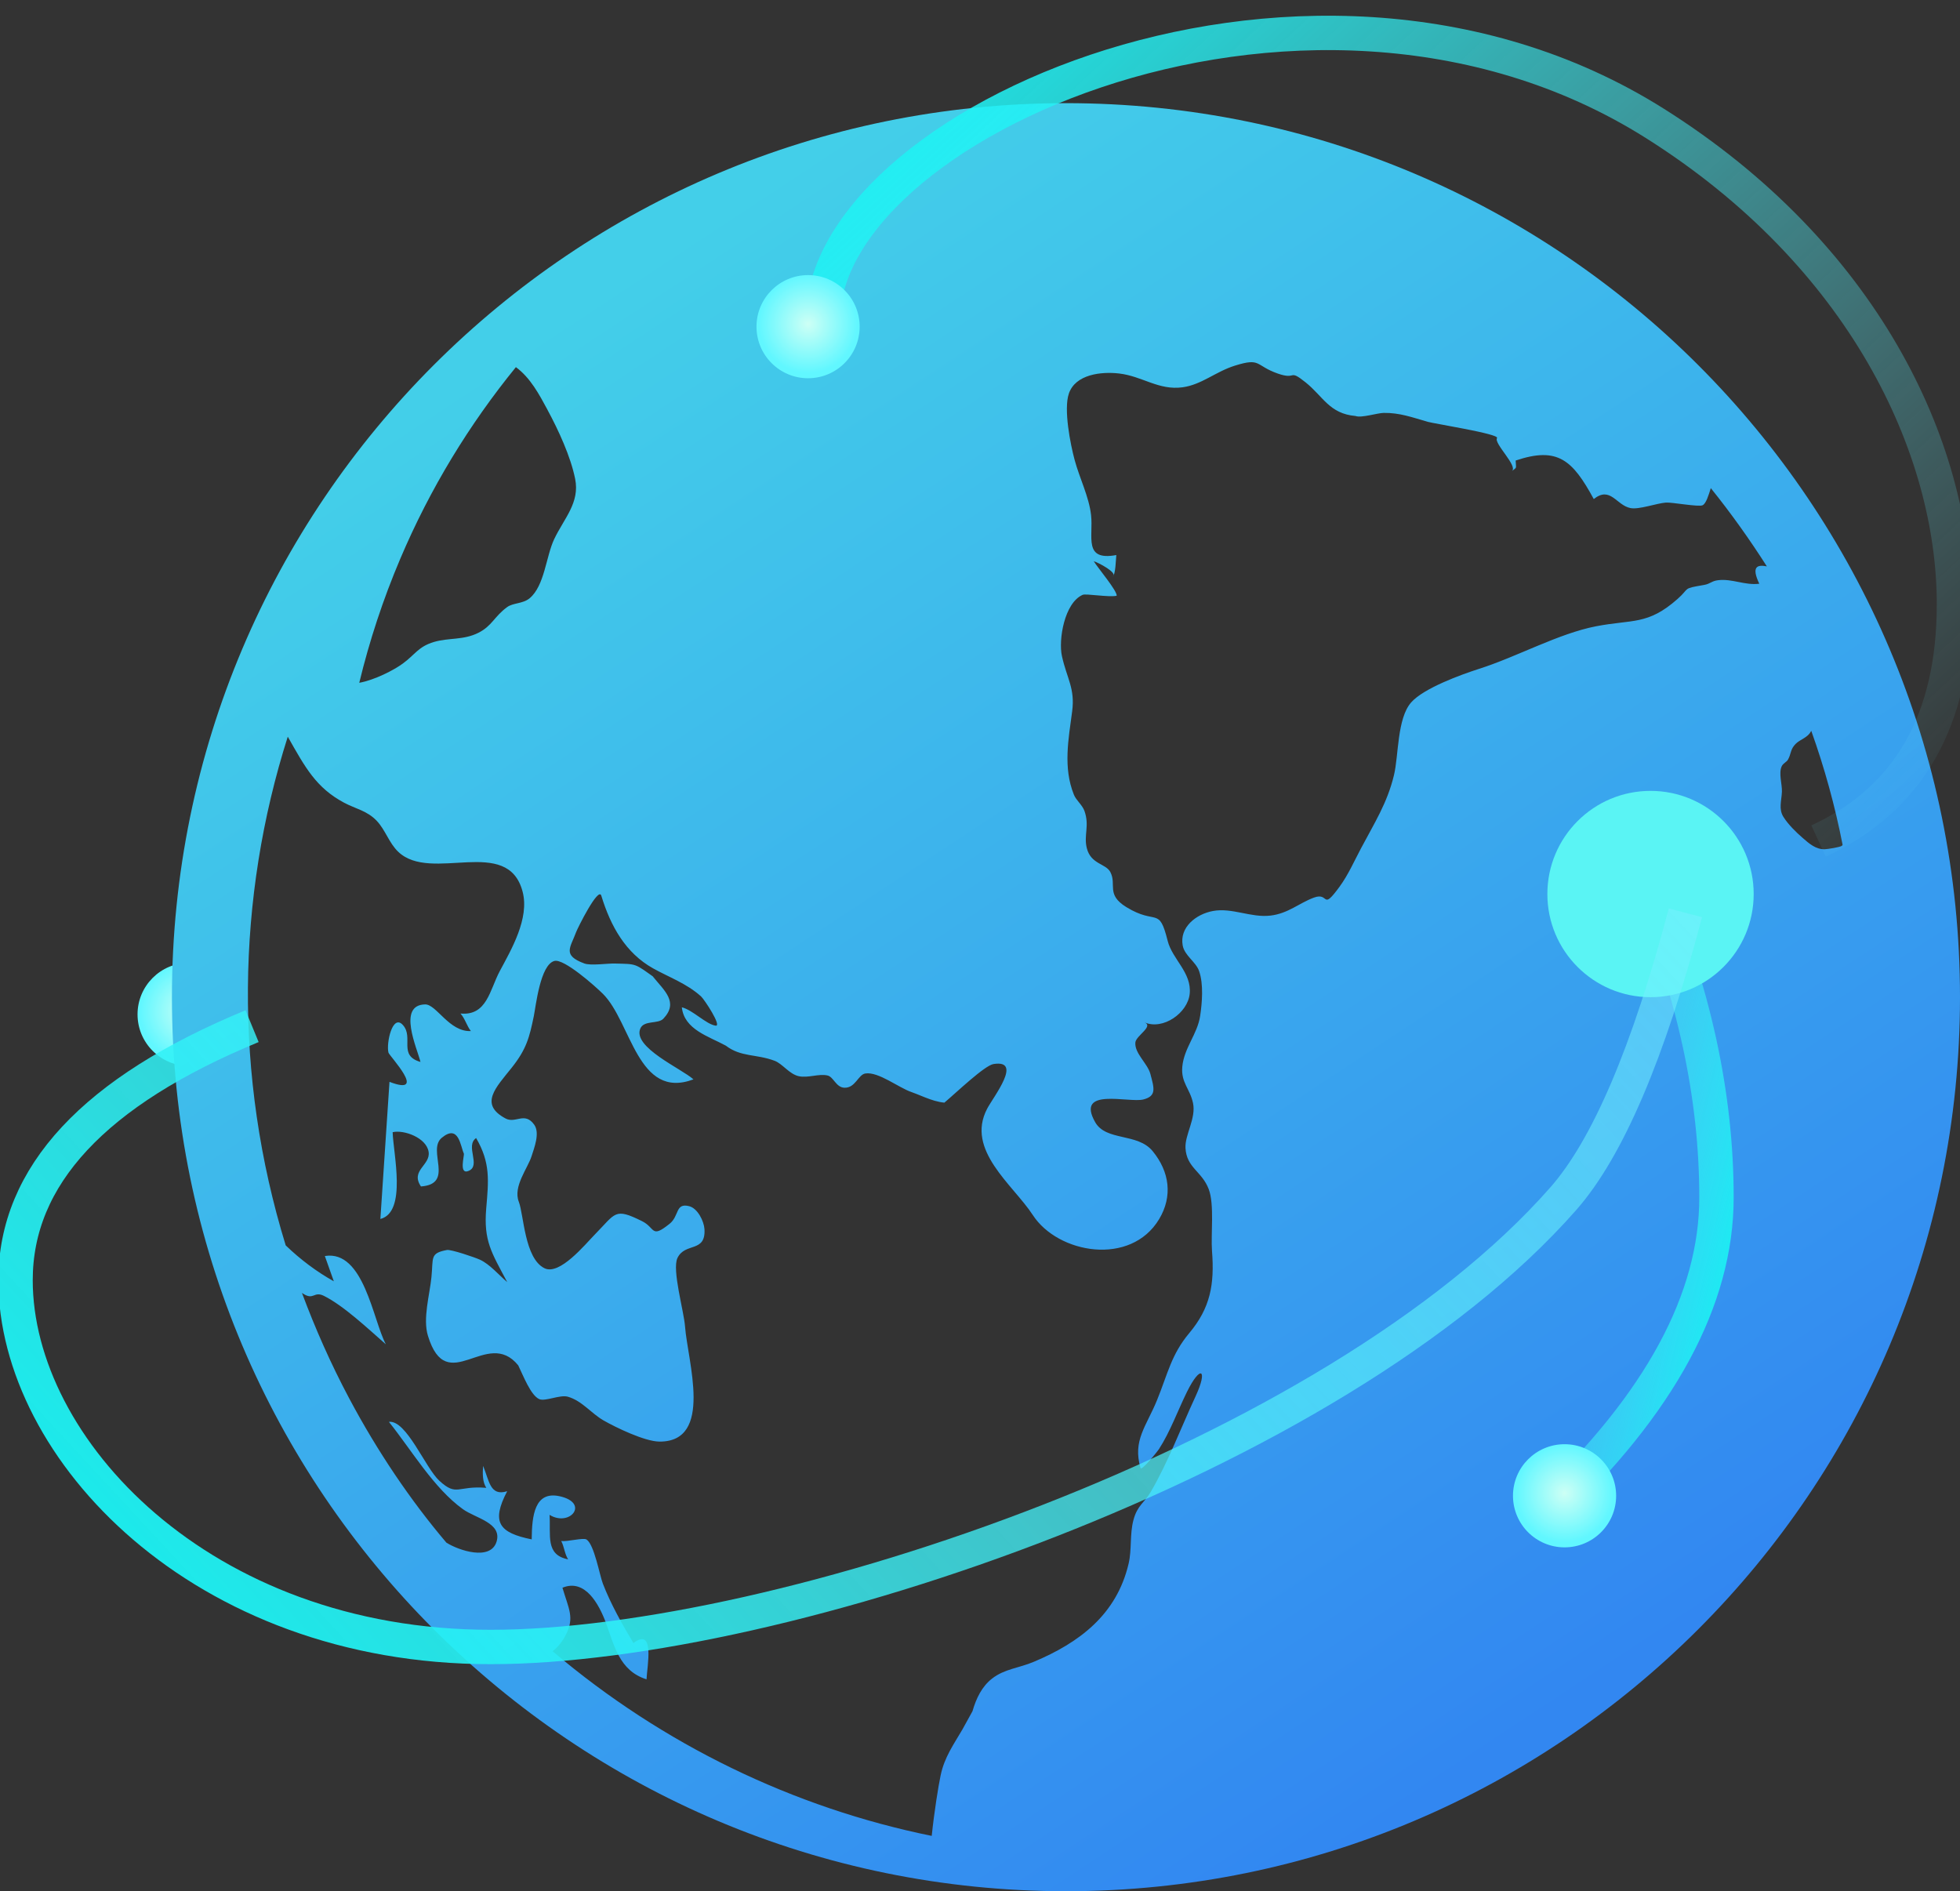 <?xml version="1.0" encoding="UTF-8"?>
<svg width="57px" height="55px" viewBox="0 0 57 55" version="1.1" xmlns="http://www.w3.org/2000/svg" xmlns:xlink="http://www.w3.org/1999/xlink">
    <rect x="0" y="0" width="57" height="55" fill="#333333" stroke="none"/>
    <!-- Generator: Sketch 51.2 (57519) - http://www.bohemiancoding.com/sketch -->
    <title>3D球形地图组件</title>
    <desc>Created with Sketch.</desc>
    <defs>
        <radialGradient cx="50%" cy="47.428%" fx="50%" fy="47.428%" r="47.643%" id="radialGradient-1">
            <stop stop-color="#CDFFF5" offset="0%"></stop>
            <stop stop-color="#61F7FF" offset="100%"></stop>
        </radialGradient>
        <linearGradient x1="21.399%" y1="11.716%" x2="74.564%" y2="92.382%" id="linearGradient-2">
            <stop stop-color="#43CFE9" offset="0%"></stop>
            <stop stop-color="#3287F1" offset="100%"></stop>
        </linearGradient>
        <linearGradient x1="100%" y1="100%" x2="0%" y2="14.378%" id="linearGradient-3">
            <stop stop-color="#79EFFF" stop-opacity="0" offset="0%"></stop>
            <stop stop-color="#13F2F2" offset="100%"></stop>
        </linearGradient>
        <path d="M45,33 C49.418,33 53,29.418 53,25 C53,20.582 49.418,17 45,17 C40.582,17 37,20.582 37,25 C37,29.418 40.582,33 45,33 Z" id="path-4"></path>
        <mask id="mask-5" maskContentUnits="userSpaceOnUse" maskUnits="objectBoundingBox" x="-1" y="-1" width="18" height="18">
            <rect x="36" y="16" width="18" height="18" fill="white"></rect>
            <use xlink:href="#path-4" fill="black"></use>
        </mask>
        <linearGradient x1="0%" y1="100%" x2="122.182%" y2="50%" id="linearGradient-6">
            <stop stop-color="#13F2F2" offset="0%"></stop>
            <stop stop-color="#79EFFF" stop-opacity="0.508" offset="100%"></stop>
        </linearGradient>
    </defs>
    <g id="3D球形地图组件" stroke="none" stroke-width="1" fill="none" fill-rule="evenodd">
        <g id="Group-8-Copy" fill-rule="nonzero">
            <circle id="Oval-2-Copy-14" fill="url(#radialGradient-1)" cx="5.5" cy="29.5" r="1.5"></circle>
            <g id="globe" transform="translate(5, 3)" fill="url(#linearGradient-2)">
                <path d="M25.508,21.584 C25.515,21.58 25.526,21.576 25.533,21.572 C25.505,21.52 25.482,21.475 25.471,21.444 C25.484,21.49 25.497,21.537 25.508,21.584 L25.508,21.584 Z M35.481,32.492 C35.482,32.492 35.482,32.491 35.482,32.49 C35.479,32.489 35.467,32.489 35.465,32.485 C35.468,32.489 35.478,32.489 35.481,32.492 Z M35.727,32.527 C35.665,32.515 35.526,32.536 35.471,32.488 C35.438,32.629 35.488,32.682 35.727,32.527 Z M26,0 C11.64,0 0,11.64 0,26 C0,40.359 11.64,52 26,52 C40.36,52 52,40.36 52,26 C52,11.64 40.36,2.88663906e-15 26,2.88663906e-15 Z M5.008,20.345 C5.338,20.521 5.68,20.577 5.959,20.874 C6.21,21.141 6.314,21.516 6.581,21.771 C7.541,22.69 9.769,21.279 10.199,22.934 C10.402,23.712 9.867,24.62 9.534,25.242 C9.241,25.791 9.161,26.548 8.391,26.475 C8.525,26.623 8.573,26.832 8.694,26.985 C8.067,27.017 7.691,26.204 7.364,26.21 C6.547,26.225 7.132,27.488 7.228,27.883 C6.571,27.695 7.038,27.174 6.72,26.813 C6.414,26.466 6.228,27.344 6.297,27.612 C6.322,27.709 7.462,28.897 6.327,28.462 C6.239,29.791 6.151,31.12 6.062,32.45 C6.841,32.251 6.436,30.544 6.419,29.926 C6.744,29.85 7.401,30.085 7.465,30.498 C7.525,30.888 6.925,31.036 7.242,31.504 C8.23,31.432 7.41,30.453 7.846,30.09 C8.343,29.677 8.39,30.336 8.489,30.546 C8.513,30.596 8.331,31.183 8.634,31.049 C8.993,30.89 8.521,30.327 8.846,30.096 C9.268,30.82 9.209,31.335 9.14,32.143 C9.061,33.087 9.293,33.425 9.751,34.286 C9.511,34.083 9.246,33.769 8.964,33.637 C8.809,33.565 8.113,33.33 7.997,33.352 C7.497,33.447 7.604,33.57 7.547,34.142 C7.497,34.651 7.291,35.345 7.445,35.847 C8.001,37.666 9.162,35.586 10.071,36.707 C10.215,37.002 10.435,37.581 10.683,37.689 C10.858,37.765 11.284,37.553 11.514,37.619 C11.925,37.736 12.187,38.098 12.549,38.307 C12.902,38.51 13.751,38.922 14.179,38.924 C15.758,38.932 14.996,36.581 14.922,35.576 C14.888,35.121 14.538,33.928 14.702,33.584 C14.923,33.122 15.53,33.441 15.487,32.744 C15.473,32.521 15.294,32.143 15.043,32.078 C14.635,31.974 14.76,32.359 14.475,32.588 C13.926,33.03 14.066,32.709 13.671,32.513 C12.866,32.115 12.915,32.275 12.301,32.899 C12.016,33.189 11.274,34.104 10.831,33.881 C10.253,33.591 10.234,32.328 10.087,31.947 C9.915,31.506 10.35,30.972 10.459,30.624 C10.531,30.393 10.71,29.952 10.536,29.708 C10.258,29.32 9.997,29.683 9.704,29.528 C8.922,29.112 9.425,28.625 9.882,28.05 C10.311,27.51 10.397,27.17 10.525,26.546 C10.584,26.256 10.711,25.058 11.122,24.946 C11.399,24.871 12.309,25.679 12.535,25.904 C13.362,26.727 13.544,28.998 15.167,28.39 C14.826,28.081 13.386,27.454 13.622,26.911 C13.728,26.664 14.14,26.786 14.291,26.626 C14.745,26.146 14.319,25.81 13.985,25.398 C14.021,25.419 14.055,25.443 14.088,25.469 C13.44,25.008 13.54,25.038 12.878,25.021 C12.662,25.015 12.185,25.089 11.995,25.02 C11.345,24.78 11.588,24.561 11.753,24.111 C11.796,23.992 12.404,22.773 12.487,23.048 C12.761,23.945 13.197,24.714 13.988,25.159 C14.444,25.415 14.976,25.603 15.389,25.979 C15.487,26.069 16.001,26.852 15.813,26.828 C15.538,26.791 15.146,26.372 14.829,26.294 C14.899,26.942 15.609,27.137 16.109,27.41 C16.551,27.747 16.989,27.648 17.526,27.849 C17.76,27.937 17.952,28.237 18.231,28.298 C18.501,28.356 18.805,28.22 19.062,28.276 C19.242,28.314 19.31,28.623 19.555,28.633 C19.876,28.646 19.957,28.252 20.165,28.219 C20.543,28.158 21.147,28.64 21.505,28.758 C21.458,28.741 21.41,28.726 21.362,28.711 C21.736,28.822 22.079,29.031 22.464,29.067 C22.82,28.767 23.634,27.985 23.894,27.944 C24.753,27.809 23.892,28.892 23.708,29.243 C23.074,30.45 24.461,31.453 25.036,32.336 C25.771,33.464 27.884,33.83 28.71,32.454 C29.105,31.793 29.017,31.083 28.522,30.478 C28.081,29.939 27.166,30.194 26.849,29.634 C26.267,28.606 27.83,29.083 28.253,28.974 C28.644,28.873 28.563,28.642 28.454,28.229 C28.372,27.925 27.992,27.634 28.018,27.319 C28.034,27.12 28.559,26.85 28.286,26.734 C28.823,26.963 29.539,26.462 29.598,25.904 C29.663,25.284 29.092,24.899 28.957,24.359 C28.701,23.338 28.64,23.923 27.754,23.379 C27.157,23.011 27.483,22.726 27.29,22.36 C27.159,22.111 26.727,22.138 26.607,21.669 C26.51,21.286 26.693,21.018 26.537,20.582 C26.472,20.404 26.297,20.277 26.23,20.11 C25.913,19.319 26.073,18.5 26.18,17.687 C26.268,17.018 26.027,16.734 25.883,16.082 C25.777,15.607 25.954,14.532 26.486,14.299 C26.582,14.257 27.235,14.375 27.475,14.326 C27.49,14.182 26.938,13.53 26.808,13.322 C26.926,13.351 27.536,13.671 27.354,13.767 C27.447,13.718 27.45,13.26 27.464,13.142 C26.497,13.32 26.801,12.607 26.73,11.98 C26.671,11.447 26.392,10.9 26.251,10.372 C26.131,9.925 25.926,8.907 26.085,8.443 C26.278,7.884 27.028,7.801 27.547,7.862 C28.227,7.942 28.695,8.359 29.394,8.263 C29.948,8.186 30.349,7.81 30.914,7.633 C31.68,7.394 31.492,7.629 32.161,7.864 C32.725,8.061 32.46,7.713 32.969,8.12 C33.48,8.529 33.66,9.032 34.421,9.098 C34.586,9.162 35.059,9.01 35.24,9.008 C35.7,9.001 36.064,9.135 36.52,9.267 C36.695,9.318 38.614,9.621 38.536,9.739 C38.433,9.892 39.152,10.553 38.969,10.7 C39.123,10.576 39.087,10.647 39.078,10.393 C40.304,9.981 40.733,10.381 41.349,11.513 C41.838,11.127 42.001,11.694 42.418,11.776 C42.662,11.825 43.175,11.637 43.446,11.616 C43.616,11.602 44.406,11.751 44.516,11.693 C44.617,11.64 44.685,11.411 44.753,11.196 C45.333,11.915 45.875,12.676 46.383,13.471 C46.109,13.417 45.922,13.468 46.163,13.976 C45.742,14.029 45.377,13.824 44.968,13.873 C44.774,13.895 44.739,13.981 44.552,14.012 C43.909,14.122 44.157,14.091 43.786,14.419 C42.917,15.188 42.472,15.008 41.412,15.214 C40.322,15.426 39.121,16.098 38.014,16.451 C37.485,16.621 36.404,17.013 36.038,17.428 C35.628,17.896 35.677,18.967 35.539,19.542 C35.343,20.358 34.969,20.935 34.581,21.67 C34.383,22.043 34.208,22.442 33.959,22.783 C33.427,23.513 33.669,22.937 33.214,23.103 C32.775,23.265 32.466,23.565 31.948,23.627 C31.376,23.694 30.835,23.391 30.276,23.493 C29.778,23.584 29.297,23.972 29.395,24.497 C29.448,24.791 29.779,24.97 29.873,25.243 C30.004,25.624 29.96,26.157 29.903,26.541 C29.823,27.078 29.436,27.468 29.383,28.022 C29.341,28.485 29.605,28.657 29.695,29.08 C29.789,29.521 29.455,30.002 29.476,30.387 C29.507,30.965 29.955,31.061 30.152,31.584 C30.321,32.028 30.21,32.901 30.247,33.38 C30.323,34.353 30.199,35.036 29.587,35.767 C29.062,36.393 28.96,36.954 28.65,37.714 C28.336,38.485 27.933,38.889 28.169,39.694 C28.196,39.789 28.667,39.202 28.701,39.148 C29.03,38.641 29.25,38.025 29.518,37.48 C29.913,36.679 30.138,36.812 29.768,37.61 C29.345,38.522 28.971,39.519 28.468,40.383 C28.278,40.709 28.077,40.773 27.962,41.206 C27.851,41.624 27.919,42.058 27.822,42.472 C27.474,43.959 26.387,44.773 25.06,45.33 C24.628,45.512 24.216,45.534 23.856,45.812 C23.556,46.043 23.39,46.388 23.281,46.766 C23.199,46.913 22.999,47.278 22.986,47.3 C22.736,47.729 22.465,48.102 22.355,48.631 C22.29,48.934 22.168,49.696 22.096,50.391 C18.086,49.575 14.278,47.742 11.071,45.021 C11.225,44.904 11.354,44.74 11.456,44.542 C11.714,44.041 11.538,43.788 11.357,43.174 C12.014,42.901 12.418,43.65 12.621,44.194 C12.862,44.844 13.006,45.587 13.802,45.838 C13.818,45.457 14.055,44.309 13.421,44.782 C13.083,44.215 12.768,43.662 12.533,43.057 C12.439,42.815 12.282,41.919 12.058,41.772 C11.964,41.711 11.498,41.84 11.321,41.816 C11.408,41.978 11.421,42.194 11.522,42.348 C10.853,42.22 11.021,41.649 10.982,41.055 C11.575,41.417 12.156,40.707 11.274,40.513 C10.549,40.355 10.468,41.075 10.463,41.768 C9.514,41.576 9.276,41.273 9.75,40.367 C9.246,40.527 9.227,40.048 9.049,39.631 C9.032,39.865 9.033,40.105 9.143,40.269 C8.297,40.198 8.291,40.534 7.777,40.063 C7.367,39.687 6.819,38.287 6.31,38.35 C6.975,39.18 7.609,40.273 8.46,40.888 C8.827,41.154 9.61,41.286 9.44,41.837 C9.264,42.401 8.334,42.088 7.981,41.862 C6.943,40.639 5.977,39.213 5.152,37.661 C4.619,36.659 4.167,35.635 3.781,34.6 C4.13,34.844 4.114,34.535 4.418,34.685 C4.999,34.974 5.716,35.653 6.221,36.095 C5.845,35.391 5.582,33.344 4.447,33.527 C4.534,33.772 4.621,34.017 4.708,34.262 C4.208,33.984 3.735,33.628 3.309,33.218 C1.788,28.274 1.879,23.109 3.369,18.424 C3.877,19.321 4.191,19.908 5.008,20.345 Z M46.815,19.285 C46.858,19.194 46.958,19.164 46.999,19.088 C47.086,18.93 47.067,18.822 47.174,18.686 C47.288,18.539 47.443,18.503 47.571,18.388 C47.622,18.342 47.651,18.299 47.675,18.255 C48.058,19.326 48.364,20.433 48.586,21.569 C48.579,21.577 48.575,21.589 48.567,21.596 C48.511,21.64 48.147,21.694 48.072,21.697 C47.808,21.707 47.612,21.532 47.423,21.367 C47.23,21.2 47.003,20.976 46.866,20.759 C46.72,20.527 46.81,20.29 46.821,20.025 C46.829,19.803 46.721,19.485 46.815,19.285 L46.815,19.285 Z M10.922,8.919 C11.243,9.513 11.595,10.276 11.726,10.925 C11.867,11.618 11.406,12.073 11.118,12.676 C10.877,13.183 10.839,14.034 10.403,14.398 C10.204,14.563 9.923,14.527 9.746,14.657 C9.37,14.933 9.313,15.202 8.91,15.404 C8.476,15.622 8.053,15.541 7.618,15.67 C7.162,15.807 7.078,16.032 6.712,16.299 C6.445,16.495 5.892,16.776 5.448,16.857 C5.742,15.64 6.138,14.433 6.641,13.249 C7.511,11.199 8.651,9.338 10.003,7.677 C10.424,7.987 10.676,8.461 10.923,8.919 L10.922,8.919 Z" id="Shape"></path>
            </g>
            <path d="M49.918,25.726 C46.639,28.825 45,31.857 45,34.821 C45,37.784 45.659,40.816 46.976,43.915" id="Path-6-Copy" stroke="url(#linearGradient-3)" transform="translate(47.459, 34.821) rotate(180) translate(-47.459, -34.821) "></path>
            <circle id="Oval-2-Copy-13" fill="url(#radialGradient-1)" cx="45.5" cy="43.5" r="1.5"></circle>
            <use id="Oval" stroke="#5CF7E7" mask="url(#mask-5)" stroke-width="2" fill-opacity="0.207" fill="#47D9E1" stroke-dasharray="1,1" xlink:href="#path-4"></use>
            <circle id="Oval-2-Copy" fill="#5AF4F4" cx="48" cy="26" r="3"></circle>
            <path d="M7.331,29.843 C2.745,31.734 0.452,34.196 0.452,37.231 C0.452,42.125 5.843,47.897 14.27,47.897 C22.697,47.897 38.797,42.44 45.465,34.858 C46.752,33.395 47.935,30.624 49.015,26.546" id="Path-6-Copy-2" stroke="url(#linearGradient-6)"></path>
            <path d="M23.966,9.768 C23.13,3.975 37.813,-2.912 48.126,3.588 C54.173,7.399 56.825,12.99 56.825,17.569 C56.825,20.947 55.512,23.244 52.887,24.458" id="Path-6" stroke="url(#linearGradient-3)"></path>
            <circle id="Oval-2-Copy-12" fill="url(#radialGradient-1)" cx="23.5" cy="9.5" r="1.5"></circle>
        </g>
    </g>
</svg>